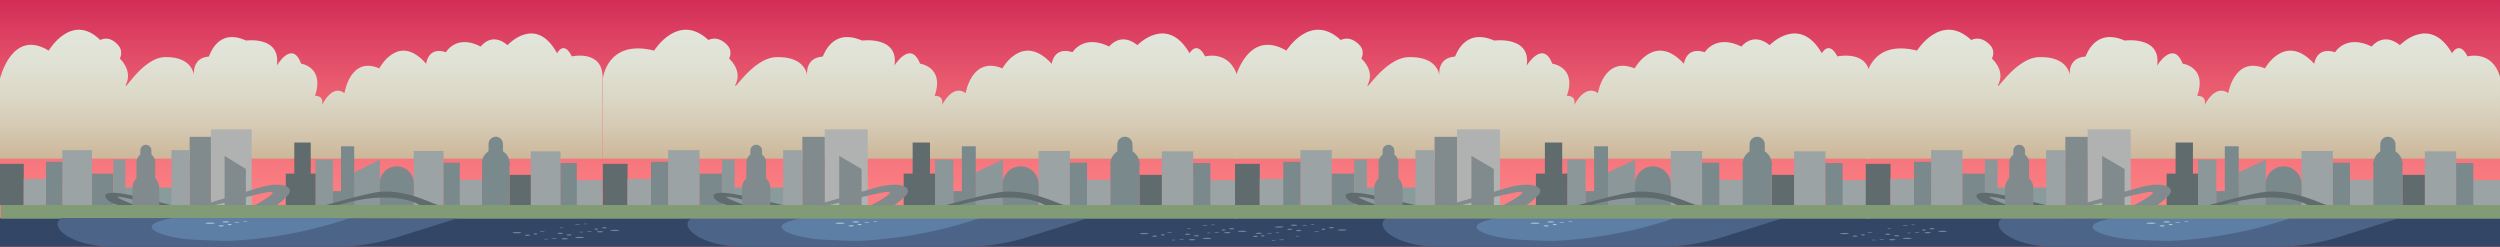 <svg xmlns="http://www.w3.org/2000/svg" xmlns:xlink="http://www.w3.org/1999/xlink" viewBox="0 0 7090.02 700"><defs><style>.cls-1{fill:url(#linear-gradient);}.cls-2{fill:#334666;}.cls-3{fill:url(#linear-gradient-2);}.cls-4{fill:#7a898c;}.cls-5{fill:#8a9b9b;}.cls-6{fill:#afb2b1;}.cls-7{fill:#818a8c;}.cls-8{fill:#9ba3a5;}.cls-9{fill:#5f6b6d;}.cls-10{fill:#8c9799;}.cls-11{fill:#819b76;}.cls-12{fill:url(#linear-gradient-3);}.cls-13{fill:#4c6487;}.cls-14{fill:#5e7fa5;}.cls-15{fill:#aac5ce;}.cls-16{fill:url(#linear-gradient-4);}.cls-17{fill:url(#linear-gradient-5);}.cls-18{opacity:0.51;}</style><linearGradient id="linear-gradient" x1="3545.01" y1="700" x2="3545.01" gradientUnits="userSpaceOnUse"><stop offset="0" stop-color="#fd8484"/><stop offset="0.2" stop-color="#fb7f82"/><stop offset="0.42" stop-color="#f4727b"/><stop offset="0.66" stop-color="#e95b6f"/><stop offset="0.9" stop-color="#da3b5f"/><stop offset="1" stop-color="#d22c57"/></linearGradient><linearGradient id="linear-gradient-2" x1="854.52" y1="450" x2="854.52" y2="84.34" gradientUnits="userSpaceOnUse"><stop offset="0" stop-color="#ccb799"/><stop offset="0.24" stop-color="#d5c9b3"/><stop offset="0.5" stop-color="#dcd9c8"/><stop offset="0.76" stop-color="#e0e2d6"/><stop offset="1" stop-color="#e2e5da"/></linearGradient><linearGradient id="linear-gradient-3" x1="2609.64" x2="2609.64" y2="84.34" xlink:href="#linear-gradient-2"/><linearGradient id="linear-gradient-4" x1="4402.76" x2="4402.76" y2="84.34" xlink:href="#linear-gradient-2"/><linearGradient id="linear-gradient-5" x1="6190.67" x2="6190.67" y2="84.34" xlink:href="#linear-gradient-2"/></defs><title>enigma-background</title><g id="Layer_4" data-name="Layer 4"><rect class="cls-1" width="7090.02" height="700"/><rect class="cls-2" y="618.45" width="7090.02" height="81.55"/><path class="cls-3" d="M1709,218c-1.21-77.76-87.35-58-87.35-58-22.79-47-41.78-9-41.78-9-60.77-111-140.52-23-140.52-23-45.57-39-76,4-76,4-69.31-36-98.74,16-98.74,16-51.27-17-56,33-56,33-78.81-91-132.92,13-132.92,13C993.14,158,977,264,977,264c-36.08-27-63.61,34-63.61,34,5.7-29-19.94-26-19.94-26C921,190,854,180.5,854,180.5c-25.64-69-68.84,5.5-68.84,5.5,12.34-85-87.35-71-87.35-71C615.25,77,594,160.36,592,160.5c-49.85,3.5-41.78,55-41.78,55s-1.94-55.91-83.08-53.5c-67.41,2-124.87,116.09-107.76,72.5C374.09,197,339.91,166,339.91,166s11.39-20-5.22-38.5c-26.36-29.35-50.32-14-50.32-14-81.65-80-146.22,30-146.22,30C33.71,79.5,0,223.15,0,223.15V450H1709Z" transform="translate(0 0)"/><rect class="cls-4" x="1385.56" y="411.14" width="40.9" height="47.85" transform="translate(2812.02 870.12) rotate(-180)"/><path class="cls-4" d="M1405.92,387.82h0a20.36,20.36,0,0,1,20.36,20.36v3a0,0,0,0,1,0,0h-40.71a0,0,0,0,1,0,0v-3A20.36,20.36,0,0,1,1405.92,387.82Z"/><rect class="cls-5" x="331.04" y="531.84" width="173.23" height="49.54"/><rect class="cls-6" x="598.04" y="367" width="115.7" height="214.38"/><rect class="cls-7" x="537.8" y="388.1" width="60.23" height="193.27"/><rect class="cls-8" x="176.66" y="425.69" width="84.42" height="155.69"/><rect class="cls-9" y="464.55" width="67.41" height="116.83"/><rect class="cls-8" x="67.23" y="507.51" width="86.38" height="83.4"/><rect class="cls-4" x="261.08" y="492.41" width="60.23" height="88.97"/><rect class="cls-4" x="130.54" y="458.97" width="46.12" height="122.41"/><rect class="cls-8" x="1505.24" y="429.16" width="84.42" height="155.69" transform="translate(3094.91 1014.01) rotate(180)"/><rect class="cls-8" x="1621.26" y="510.98" width="86.82" height="83.4" transform="translate(3329.35 1105.37) rotate(180)"/><rect class="cls-9" x="1445.01" y="495.88" width="60.23" height="88.97" transform="translate(2950.25 1080.73) rotate(180)"/><rect class="cls-4" x="1589.66" y="462.44" width="46.12" height="122.41" transform="translate(3225.45 1047.29) rotate(180)"/><rect class="cls-8" x="1173.45" y="428.04" width="84.42" height="155.69" transform="translate(2431.33 1011.77) rotate(-180)"/><rect class="cls-8" x="1280.94" y="509.86" width="86.38" height="83.4" transform="translate(2648.25 1103.12) rotate(-180)"/><rect class="cls-4" x="1257.88" y="461.32" width="46.12" height="122.41" transform="translate(2561.87 1045.05) rotate(-180)"/><rect class="cls-10" x="321.5" y="452.72" width="33.95" height="128.66"/><polygon class="cls-10" points="1077.5 581.38 1003.88 581.38 1003.88 488.96 1077.5 452.72 1077.5 581.38"/><rect class="cls-10" x="894.88" y="452.72" width="49.36" height="128.66"/><rect class="cls-8" x="486.21" y="425.69" width="51.59" height="155.69"/><polygon class="cls-7" points="697.27 581.38 637.03 581.38 637.03 442.17 697.27 479.23 697.27 581.38"/><rect class="cls-4" x="944.25" y="541.97" width="60.23" height="39.41"/><rect class="cls-4" x="1077.13" y="523.72" width="96.32" height="57.66"/><path class="cls-4" d="M1125.29,471.82h0A48.16,48.16,0,0,1,1173.45,520v9.5a0,0,0,0,1,0,0h-96.32a0,0,0,0,1,0,0V520a48.16,48.16,0,0,1,48.16-48.16Z"/><rect class="cls-4" x="1367.01" y="459.25" width="78" height="122.13" transform="translate(2812.02 1040.63) rotate(-180)"/><path class="cls-4" d="M1406,423.41h0a39,39,0,0,1,39,39v6.24a0,0,0,0,1,0,0h-78a0,0,0,0,1,0,0V462.4a39,39,0,0,1,39-39Z"/><path class="cls-9" d="M919.56,583s124.35-36.94,162.22-39.41c77.78-5.07,150.28,37.76,161,37.76s-50.63,1.16-50.63,1.16-70.43-50.81-237.79.49Z" transform="translate(0 0)"/><rect class="cls-4" x="967.08" y="414.83" width="37.41" height="128.37"/><path class="cls-9" d="M490.63,583S390.57,556.61,353.24,550.1C307,542,289.86,549,302.86,564.46c11.62,13.81,35.61,17.8,35.61,17.8l47.57.6s-74.76-27.74-45.88-24.48c37.57,4.24,80.16,23.66,84.4,23.66S490.63,583,490.63,583Z" transform="translate(0 0)"/><path class="cls-7" d="M451.76,534.19V583H375.6V534.19a41,41,0,0,1,11.48-28.72V461.16a28.51,28.51,0,0,1,10.8-22.55V427.27c0-9.19,7.07-16.64,15.79-16.64a15.35,15.35,0,0,1,11.17,4.88,17,17,0,0,1,4.62,11.76v11.33a27,27,0,0,1,3,2.73,28.71,28.71,0,0,1,7.79,19.82v44.32l.33.34A41.08,41.08,0,0,1,451.76,534.19Z" transform="translate(0 0)"/><rect class="cls-9" x="810.46" y="492.41" width="84.42" height="88.97"/><rect class="cls-9" x="834.65" y="404.27" width="46.6" height="88.97"/><rect class="cls-11" x="2" y="581.38" width="1708.08" height="38.72"/><path class="cls-7" d="M572.43,581.81S678.88,549.91,729,534c75.9-24,108.43-1.62,86.18,21.49-19.89,20.66-30.66,26.29-30.66,26.29l-63,.69s92.79-49.5,29.81-36.08S614.28,581.81,607,581.81Z" transform="translate(0 0)"/><path class="cls-12" d="M3509.72,218c-22-77.31-92-58-92-58-24-47-44-9-44-9-64-111-148-23-148-23-48-39-80,4-80,4-73-36-104,16-104,16-54-17-59,33-59,33-83-91-140,13-140,13-87-36-104,70-104,70-38-27-67,34-67,34,6-29-21-26-21-26,29-82-41.5-91.5-41.5-91.5-27-69-72.51,5.5-72.51,5.5,13-85-92-71-92-71-87-38-109.39,45.36-111.51,45.5-52.51,3.5-44,55-44,55s-2-55.91-87.51-53.5c-71,2-131.53,116.09-113.51,72.5,15.5-37.5-20.5-68.5-20.5-68.5s12-20-5.5-38.5c-27.77-29.35-53-14-53-14-86-80-154,30-154,30-133.89-33.57-145.51,79.65-145.51,79.65V450H3509.72Z" transform="translate(0 0)"/><rect class="cls-4" x="3168.85" y="411.14" width="43.1" height="47.85" transform="translate(6380.79 870.12) rotate(-180)"/><path class="cls-4" d="M3190.3,387.82h0a21.45,21.45,0,0,1,21.45,21.45v1.86a0,0,0,0,1,0,0h-42.9a0,0,0,0,1,0,0v-1.86A21.45,21.45,0,0,1,3190.3,387.82Z"/><rect class="cls-5" x="2057.58" y="531.84" width="182.56" height="49.54"/><rect class="cls-6" x="2338.94" y="367" width="121.93" height="214.38"/><rect class="cls-7" x="2275.47" y="388.1" width="63.48" height="193.27"/><path class="cls-13" d="M2915.23,672.17A606.34,606.34,0,0,1,2733.63,700H2113.55c-130.51,0-191.06-59.62-151.93-81.55h130.63l988.85,1.65Z" transform="translate(0 0)"/><path class="cls-14" d="M2438,683c-19.45.87-78.09-2.51-97.56-3.13-77.7-2.48-195.73-37.52-65.77-61.4h502.77S2631.3,674.35,2438,683Z" transform="translate(0 0)"/><ellipse class="cls-15" cx="2382.35" cy="633.07" rx="12.97" ry="1.85"/><ellipse class="cls-15" cx="2413.86" cy="640.48" rx="7.41" ry="1.85"/><ellipse class="cls-15" cx="2426.83" cy="629.36" rx="9.27" ry="1.85"/><ellipse class="cls-15" cx="2437.95" cy="636.78" rx="5.56" ry="1.85"/><ellipse class="cls-15" cx="2458.34" cy="630.29" rx="7.41" ry="0.93"/><ellipse class="cls-15" cx="2482.44" cy="628.44" rx="5.56" ry="0.93"/><path class="cls-13" d="M4886.36,672.17A606.34,606.34,0,0,1,4704.76,700H4084.69c-130.51,0-191.06-59.62-151.93-81.55h130.63l988.85,1.65Z" transform="translate(0 0)"/><path class="cls-14" d="M4409.09,683c-19.45.87-78.09-2.51-97.56-3.13-77.7-2.48-195.73-37.52-65.77-61.4h502.77S4602.44,674.35,4409.09,683Z" transform="translate(0 0)"/><ellipse class="cls-15" cx="4353.49" cy="633.07" rx="12.97" ry="1.85"/><ellipse class="cls-15" cx="4384.99" cy="640.48" rx="7.41" ry="1.85"/><ellipse class="cls-15" cx="4397.97" cy="629.36" rx="9.27" ry="1.85"/><ellipse class="cls-15" cx="4409.09" cy="636.78" rx="5.56" ry="1.85"/><ellipse class="cls-15" cx="4429.48" cy="630.29" rx="7.41" ry="0.93"/><ellipse class="cls-15" cx="4453.57" cy="628.44" rx="5.56" ry="0.93"/><path class="cls-13" d="M6633.27,672.17A606.34,606.34,0,0,1,6451.67,700H5831.59c-130.51,0-191.06-59.62-151.93-81.55h130.63l988.85,1.65Z" transform="translate(0 0)"/><path class="cls-14" d="M6156,683c-19.45.87-78.09-2.51-97.56-3.13-77.7-2.48-195.73-37.52-65.77-61.4h502.77S6349.34,674.35,6156,683Z" transform="translate(0 0)"/><ellipse class="cls-15" cx="6100.39" cy="633.07" rx="12.97" ry="1.85"/><ellipse class="cls-15" cx="6131.9" cy="640.48" rx="7.41" ry="1.85"/><ellipse class="cls-15" cx="6144.88" cy="629.36" rx="9.27" ry="1.85"/><ellipse class="cls-15" cx="6156" cy="636.78" rx="5.56" ry="1.85"/><ellipse class="cls-15" cx="6176.39" cy="630.29" rx="7.41" ry="0.93"/><ellipse class="cls-15" cx="6200.48" cy="628.44" rx="5.56" ry="0.93"/><path class="cls-13" d="M1128.67,672.17A606.34,606.34,0,0,1,947.07,700H327c-130.51,0-191.06-59.62-151.93-81.55H305.69l988.85,1.65Z" transform="translate(0 0)"/><path class="cls-14" d="M651.4,683c-19.45.87-78.09-2.51-97.56-3.13-77.7-2.48-195.73-37.52-65.77-61.4H990.84S844.74,674.35,651.4,683Z" transform="translate(0 0)"/><ellipse class="cls-15" cx="595.79" cy="633.07" rx="12.97" ry="1.85"/><ellipse class="cls-15" cx="627.3" cy="640.48" rx="7.41" ry="1.85"/><ellipse class="cls-15" cx="640.28" cy="629.36" rx="9.27" ry="1.85"/><ellipse class="cls-15" cx="651.4" cy="636.78" rx="5.56" ry="1.85"/><ellipse class="cls-15" cx="671.79" cy="630.29" rx="7.41" ry="0.93"/><ellipse class="cls-15" cx="695.88" cy="628.44" rx="5.56" ry="0.93"/><rect class="cls-8" x="1894.89" y="425.69" width="88.97" height="155.69"/><rect class="cls-9" x="1709.55" y="464.55" width="70.21" height="116.83"/><rect class="cls-8" x="1779.57" y="507.51" width="91.02" height="83.4"/><rect class="cls-4" x="1983.86" y="492.41" width="63.48" height="88.97"/><rect class="cls-4" x="1846.29" y="458.97" width="48.6" height="122.41"/><rect class="cls-8" x="3294.97" y="429.16" width="88.97" height="155.69" transform="translate(6678.9 1014.01) rotate(180)"/><rect class="cls-8" x="3417.23" y="510.98" width="91.02" height="83.4" transform="translate(6925.49 1105.37) rotate(180)"/><rect class="cls-9" x="3231.49" y="495.88" width="63.48" height="88.97" transform="translate(6526.46 1080.73) rotate(180)"/><rect class="cls-4" x="3383.93" y="462.44" width="48.6" height="122.41" transform="translate(6816.47 1047.29) rotate(180)"/><rect class="cls-8" x="2945.32" y="428.04" width="88.97" height="155.69" transform="translate(5979.62 1011.77) rotate(-180)"/><rect class="cls-8" x="3058.59" y="509.86" width="91.02" height="83.4" transform="translate(6208.21 1103.12) rotate(-180)"/><rect class="cls-4" x="3034.29" y="461.32" width="48.6" height="122.41" transform="translate(6117.18 1045.05) rotate(-180)"/><rect class="cls-10" x="2047.52" y="452.72" width="35.78" height="128.66"/><polygon class="cls-10" points="2844.2 581.38 2766.62 581.38 2766.62 488.96 2844.2 452.72 2844.2 581.38"/><rect class="cls-10" x="2651.76" y="452.72" width="52.02" height="128.66"/><rect class="cls-8" x="2221.1" y="425.69" width="54.37" height="155.69"/><polygon class="cls-7" points="2443.51 581.38 2380.04 581.38 2380.04 442.17 2443.51 479.23 2443.51 581.38"/><rect class="cls-4" x="2703.78" y="541.97" width="63.48" height="39.41"/><rect class="cls-4" x="2843.82" y="523.72" width="101.5" height="57.66"/><path class="cls-4" d="M2894.57,471.82h0a50.75,50.75,0,0,1,50.75,50.75v6.91a0,0,0,0,1,0,0h-101.5a0,0,0,0,1,0,0v-6.91a50.75,50.75,0,0,1,50.75-50.75Z"/><rect class="cls-4" x="3149.3" y="459.25" width="82.19" height="122.13" transform="translate(6380.79 1040.63) rotate(-180)"/><path class="cls-4" d="M3190.39,423.41h0a41.1,41.1,0,0,1,41.1,41.1v4.14a0,0,0,0,1,0,0H3149.3a0,0,0,0,1,0,0V464.5A41.1,41.1,0,0,1,3190.39,423.41Z"/><path class="cls-9" d="M2677.77,583s131-36.94,170.95-39.41c82-5.07,158.37,37.76,169.63,37.76s-53.35,1.16-53.35,1.16-74.22-50.81-250.59.49Z" transform="translate(0 0)"/><rect class="cls-4" x="2727.84" y="414.83" width="39.42" height="128.37"/><path class="cls-9" d="M2225.75,583S2120.31,556.61,2081,550.1c-48.77-8.07-66.79-1.08-53.09,14.37,12.25,13.81,37.53,17.8,37.53,17.8l50.13.6s-78.78-27.74-48.35-24.48c39.59,4.24,84.48,23.66,88.94,23.66S2225.75,583,2225.75,583Z" transform="translate(0 0)"/><path class="cls-7" d="M2184.8,534.19V583h-80.26V534.19a40,40,0,0,1,12.1-28.72V461.16A28,28,0,0,1,2128,438.61V427.27a16.64,16.64,0,1,1,33.28,0v11.33a28,28,0,0,1,11.39,22.55v44.32l.35.34A40,40,0,0,1,2184.8,534.19Z" transform="translate(0 0)"/><rect class="cls-9" x="2562.8" y="492.41" width="88.97" height="88.97"/><rect class="cls-9" x="2588.29" y="404.27" width="49.11" height="88.97"/><rect class="cls-11" x="1708.72" y="581.38" width="1800" height="38.72"/><path class="cls-7" d="M2312,581.81s112.17-31.9,165-47.78c80-24,114.26-1.62,90.82,21.49-21,20.66-32.31,26.29-32.31,26.29l-66.35.69s97.78-49.5,31.42-36.08-144.52,35.39-152.16,35.39Z" transform="translate(0 0)"/><path class="cls-16" d="M5302.76,218c-1.28-77.76-92-58-92-58-24-47-44-9-44-9-64-111-148-23-148-23-48-39-80,4-80,4-73-36-104,16-104,16-54-17-59,33-59,33-83-91-140,13-140,13-87-36-104,70-104,70-38-27-67,34-67,34,6-29-21-26-21-26,29-82-41.5-91.5-41.5-91.5-27-69-72.5,5.5-72.5,5.5,13-85-92-71-92-71-87-38-109.38,45.36-111.5,45.5-52.5,3.5-44,55-44,55s-2-55.91-87.5-53.5c-71,2-131.52,116.09-113.5,72.5,15.5-37.5-20.5-68.5-20.5-68.5s12-20-5.5-38.5c-27.77-29.35-53-14-53-14-86-80-154,30-154,30-110-64-145.5,79.65-145.5,79.65V450h1800Z" transform="translate(0 0)"/><rect class="cls-4" x="4961.88" y="411.14" width="43.1" height="47.85" transform="translate(9966.86 870.12) rotate(-180)"/><path class="cls-4" d="M4983.34,387.82h0a21.45,21.45,0,0,1,21.45,21.45v1.86a0,0,0,0,1,0,0h-42.9a0,0,0,0,1,0,0v-1.86A21.45,21.45,0,0,1,4983.34,387.82Z"/><rect class="cls-5" x="3850.62" y="531.84" width="182.56" height="49.54"/><rect class="cls-6" x="4131.98" y="367" width="121.93" height="214.38"/><rect class="cls-7" x="4068.51" y="388.1" width="63.48" height="193.27"/><rect class="cls-8" x="3687.93" y="425.69" width="88.97" height="155.69"/><rect class="cls-9" x="3502.59" y="464.55" width="70.21" height="116.83"/><rect class="cls-8" x="3572.61" y="507.51" width="91.02" height="83.4"/><rect class="cls-4" x="3776.9" y="492.41" width="63.48" height="88.97"/><rect class="cls-4" x="3639.33" y="458.97" width="48.6" height="122.41"/><rect class="cls-8" x="5088.01" y="429.16" width="88.97" height="155.69" transform="translate(10264.98 1014.01) rotate(180)"/><rect class="cls-8" x="5210.27" y="510.98" width="91.49" height="83.4" transform="translate(10512.03 1105.37) rotate(180)"/><rect class="cls-9" x="5024.53" y="495.88" width="63.48" height="88.97" transform="translate(10112.53 1080.73) rotate(180)"/><rect class="cls-4" x="5176.97" y="462.44" width="48.6" height="122.41" transform="translate(10402.54 1047.29) rotate(180)"/><rect class="cls-8" x="4738.36" y="428.04" width="88.97" height="155.69" transform="translate(9565.69 1011.77) rotate(-180)"/><rect class="cls-8" x="4851.63" y="509.86" width="91.02" height="83.4" transform="translate(9794.28 1103.12) rotate(-180)"/><rect class="cls-4" x="4827.33" y="461.32" width="48.6" height="122.41" transform="translate(9703.26 1045.05) rotate(-180)"/><rect class="cls-10" x="3840.56" y="452.72" width="35.78" height="128.66"/><polygon class="cls-10" points="4637.24 581.38 4559.66 581.38 4559.66 488.96 4637.24 452.72 4637.24 581.38"/><rect class="cls-10" x="4444.8" y="452.72" width="52.02" height="128.66"/><rect class="cls-8" x="4014.14" y="425.69" width="54.37" height="155.69"/><polygon class="cls-7" points="4236.55 581.38 4173.08 581.38 4173.08 442.17 4236.55 479.23 4236.55 581.38"/><rect class="cls-4" x="4496.82" y="541.97" width="63.48" height="39.41"/><rect class="cls-4" x="4636.86" y="523.72" width="101.5" height="57.66"/><path class="cls-4" d="M4687.61,471.82h0a50.75,50.75,0,0,1,50.75,50.75v6.91a0,0,0,0,1,0,0h-101.5a0,0,0,0,1,0,0v-6.91A50.75,50.75,0,0,1,4687.61,471.82Z"/><rect class="cls-4" x="4942.34" y="459.25" width="82.19" height="122.13" transform="translate(9966.86 1040.63) rotate(-180)"/><path class="cls-4" d="M4983.43,423.41h0a41.1,41.1,0,0,1,41.1,41.1v4.14a0,0,0,0,1,0,0h-82.19a0,0,0,0,1,0,0V464.5A41.1,41.1,0,0,1,4983.43,423.41Z"/><path class="cls-9" d="M4470.81,583s131-36.94,170.95-39.41c82-5.07,158.37,37.76,169.63,37.76s-53.35,1.16-53.35,1.16-74.22-50.81-250.59.49Z" transform="translate(0 0)"/><rect class="cls-4" x="4520.88" y="414.83" width="39.42" height="128.37"/><path class="cls-9" d="M4018.79,583S3913.35,556.61,3874,550.1c-48.77-8.07-66.79-1.08-53.09,14.37,12.25,13.81,37.53,17.8,37.53,17.8l50.13.6s-78.78-27.74-48.35-24.48c39.59,4.24,84.48,23.66,88.94,23.66S4018.79,583,4018.79,583Z" transform="translate(0 0)"/><path class="cls-7" d="M3977.84,534.19V583h-80.26V534.19a40,40,0,0,1,12.1-28.72V461.16a28,28,0,0,1,11.38-22.55V427.27a16.64,16.64,0,1,1,33.28,0v11.33a28,28,0,0,1,11.39,22.55v44.32l.35.34A40,40,0,0,1,3977.84,534.19Z" transform="translate(0 0)"/><rect class="cls-9" x="4355.84" y="492.41" width="88.97" height="88.97"/><rect class="cls-9" x="4381.32" y="404.27" width="49.11" height="88.97"/><rect class="cls-11" x="3501.76" y="581.38" width="1800" height="38.72"/><path class="cls-7" d="M4105,581.81s112.17-31.9,165-47.78c80-24,114.26-1.62,90.82,21.49-21,20.66-32.31,26.29-32.31,26.29l-66.35.69s97.78-49.5,31.42-36.08-144.52,35.39-152.16,35.39Z" transform="translate(0 0)"/><path class="cls-17" d="M7090,218c-22-77.31-91.93-58-91.93-58-24-47-44-9-44-9-64-111-147.89-23-147.89-23-48-39-79.94,4-79.94,4-72.95-36-103.93,16-103.93,16-54-17-59,33-59,33-82.94-91-139.9,13-139.9,13-86.94-36-103.93,70-103.93,70-38-27-67,34-67,34,6-29-21-26-21-26,29-82-41.47-91.5-41.47-91.5-27-69-72.45,5.5-72.45,5.5,13-85-91.93-71-91.93-71-86.94-38-109.3,45.36-111.42,45.5-52.46,3.5-44,55-44,55s-2-55.91-87.44-53.5c-70.95,2-131.42,116.09-113.42,72.5C5685,197,5649.06,166,5649.06,166s12-20-5.5-38.5c-27.75-29.35-53-14-53-14-85.94-80-153.89,30-153.89,30-133.78-33.57-145.4,79.65-145.4,79.65V450H7090Z" transform="translate(0 0)"/><rect class="cls-4" x="6750.61" y="411.14" width="43.1" height="47.85" transform="translate(13544.31 870.12) rotate(-180)"/><path class="cls-4" d="M6772.06,387.82h0a21.45,21.45,0,0,1,21.45,21.45v1.86a0,0,0,0,1,0,0h-42.9a0,0,0,0,1,0,0v-1.86A21.45,21.45,0,0,1,6772.06,387.82Z"/><rect class="cls-5" x="5639.34" y="531.84" width="182.56" height="49.54"/><rect class="cls-6" x="5920.71" y="367" width="121.93" height="214.38"/><rect class="cls-7" x="5857.23" y="388.1" width="63.48" height="193.27"/><rect class="cls-8" x="5476.66" y="425.69" width="88.97" height="155.69"/><rect class="cls-9" x="5291.31" y="464.55" width="70.21" height="116.83"/><rect class="cls-8" x="5361.33" y="507.51" width="91.02" height="83.4"/><rect class="cls-4" x="5565.62" y="492.41" width="63.48" height="88.97"/><rect class="cls-4" x="5428.05" y="458.97" width="48.6" height="122.41"/><rect class="cls-8" x="6876.73" y="429.16" width="88.97" height="155.69" transform="translate(13842.43 1014.01) rotate(180)"/><rect class="cls-8" x="6999" y="510.98" width="91.02" height="83.4" transform="translate(14089.02 1105.37) rotate(180)"/><rect class="cls-9" x="6813.25" y="495.88" width="63.48" height="88.97" transform="translate(13689.98 1080.73) rotate(180)"/><rect class="cls-4" x="6965.7" y="462.44" width="48.6" height="122.41" transform="translate(13979.99 1047.29) rotate(180)"/><rect class="cls-8" x="6527.09" y="428.04" width="88.97" height="155.69" transform="translate(13143.14 1011.77) rotate(-180)"/><rect class="cls-8" x="6640.35" y="509.86" width="91.02" height="83.4" transform="translate(13371.73 1103.12) rotate(-180)"/><rect class="cls-4" x="6616.05" y="461.32" width="48.6" height="122.41" transform="translate(13280.71 1045.05) rotate(-180)"/><rect class="cls-10" x="5629.28" y="452.72" width="35.78" height="128.66"/><polygon class="cls-10" points="6425.97 581.38 6348.38 581.38 6348.38 488.96 6425.97 452.72 6425.97 581.38"/><rect class="cls-10" x="6233.53" y="452.72" width="52.02" height="128.66"/><rect class="cls-8" x="5802.86" y="425.69" width="54.37" height="155.69"/><polygon class="cls-7" points="6025.28 581.38 5961.8 581.38 5961.8 442.17 6025.28 479.23 6025.28 581.38"/><rect class="cls-4" x="6285.55" y="541.97" width="63.48" height="39.41"/><rect class="cls-4" x="6425.58" y="523.72" width="101.5" height="57.66"/><path class="cls-4" d="M6476.34,471.82h0a50.75,50.75,0,0,1,50.75,50.75v6.91a0,0,0,0,1,0,0h-101.5a0,0,0,0,1,0,0v-6.91A50.75,50.75,0,0,1,6476.34,471.82Z"/><rect class="cls-4" x="6731.06" y="459.25" width="82.19" height="122.13" transform="translate(13544.31 1040.63) rotate(-180)"/><path class="cls-4" d="M6772.16,423.41h0a41.1,41.1,0,0,1,41.1,41.1v4.14a0,0,0,0,1,0,0h-82.19a0,0,0,0,1,0,0V464.5a41.1,41.1,0,0,1,41.1-41.1Z"/><path class="cls-9" d="M6259.54,583s131-36.94,170.95-39.41c82-5.07,158.37,37.76,169.63,37.76s-53.35,1.16-53.35,1.16-74.22-50.81-250.59.49Z" transform="translate(0 0)"/><rect class="cls-4" x="6309.6" y="414.83" width="39.42" height="128.37"/><path class="cls-9" d="M5807.52,583s-105.45-26.42-144.79-32.93c-48.77-8.07-66.79-1.08-53.09,14.37,12.25,13.81,37.53,17.8,37.53,17.8l50.13.6s-78.78-27.74-48.35-24.48c39.59,4.24,84.48,23.66,88.94,23.66S5807.52,583,5807.52,583Z" transform="translate(0 0)"/><path class="cls-7" d="M5766.56,534.19V583H5686.3V534.19a40,40,0,0,1,12.1-28.72V461.16a28,28,0,0,1,11.38-22.55V427.27a16.64,16.64,0,1,1,33.28,0v11.33a28,28,0,0,1,11.39,22.55v44.32l.35.34A40,40,0,0,1,5766.56,534.19Z" transform="translate(0 0)"/><rect class="cls-9" x="6144.56" y="492.41" width="88.97" height="88.97"/><rect class="cls-9" x="6170.05" y="404.27" width="49.11" height="88.97"/><rect class="cls-11" x="5290.49" y="581.38" width="1799.53" height="38.72"/><path class="cls-7" d="M5893.73,581.81s112.17-31.9,165-47.78c80-24,114.26-1.62,90.82,21.49-21,20.66-32.31,26.29-32.31,26.29l-66.35.69s97.78-49.5,31.42-36.08-144.52,35.39-152.16,35.39Z" transform="translate(0 0)"/><g class="cls-18"><ellipse class="cls-15" cx="1465.79" cy="659.83" rx="12.31" ry="1.85"/><ellipse class="cls-15" cx="1495.69" cy="667.24" rx="7.04" ry="1.85"/><ellipse class="cls-15" cx="1518.55" cy="663.53" rx="5.28" ry="1.85"/><ellipse class="cls-15" cx="1537.9" cy="657.05" rx="7.04" ry="0.93"/><ellipse class="cls-15" cx="1592.72" cy="646.12" rx="5.28" ry="0.93"/><ellipse class="cls-15" cx="1643.73" cy="673.53" rx="12.31" ry="1.85"/><ellipse class="cls-15" cx="1613.83" cy="666.12" rx="7.04" ry="1.85"/><ellipse class="cls-15" cx="1601.52" cy="677.24" rx="8.79" ry="1.85"/><ellipse class="cls-15" cx="1588.79" cy="661.83" rx="7.45" ry="1.85"/><ellipse class="cls-15" cx="1571.62" cy="676.31" rx="7.04" ry="0.93"/><ellipse class="cls-15" cx="1548.75" cy="678.17" rx="5.28" ry="0.93"/><ellipse class="cls-15" cx="1637.9" cy="637.05" rx="7.04" ry="0.93"/><ellipse class="cls-15" cx="1660.76" cy="635.19" rx="5.28" ry="0.93"/><ellipse class="cls-15" cx="1743.73" cy="653.53" rx="12.31" ry="1.85"/><ellipse class="cls-15" cx="1713.83" cy="646.12" rx="7.04" ry="1.85"/><ellipse class="cls-15" cx="1701.52" cy="657.24" rx="8.79" ry="1.85"/><ellipse class="cls-15" cx="1690.97" cy="649.83" rx="5.28" ry="1.85"/><ellipse class="cls-15" cx="1671.62" cy="656.31" rx="7.04" ry="0.93"/><ellipse class="cls-15" cx="1648.75" cy="658.17" rx="5.28" ry="0.93"/></g><g class="cls-18"><ellipse class="cls-15" cx="3244.96" cy="662.37" rx="12.31" ry="1.85"/><ellipse class="cls-15" cx="3274.86" cy="669.78" rx="7.04" ry="1.85"/><ellipse class="cls-15" cx="3297.73" cy="666.08" rx="5.28" ry="1.85"/><ellipse class="cls-15" cx="3317.07" cy="659.59" rx="7.04" ry="0.93"/><ellipse class="cls-15" cx="3371.9" cy="648.66" rx="5.28" ry="0.93"/><ellipse class="cls-15" cx="3422.9" cy="676.08" rx="12.31" ry="1.85"/><ellipse class="cls-15" cx="3393" cy="668.66" rx="7.04" ry="1.85"/><ellipse class="cls-15" cx="3380.69" cy="679.78" rx="8.79" ry="1.85"/><ellipse class="cls-15" cx="3367.96" cy="664.37" rx="7.45" ry="1.85"/><ellipse class="cls-15" cx="3350.79" cy="678.86" rx="7.04" ry="0.93"/><ellipse class="cls-15" cx="3327.93" cy="680.71" rx="5.28" ry="0.93"/><ellipse class="cls-15" cx="3417.07" cy="639.59" rx="7.04" ry="0.93"/><ellipse class="cls-15" cx="3439.94" cy="637.74" rx="5.28" ry="0.93"/><ellipse class="cls-15" cx="3522.9" cy="656.08" rx="12.31" ry="1.85"/><ellipse class="cls-15" cx="3493" cy="648.66" rx="7.04" ry="1.85"/><ellipse class="cls-15" cx="3480.69" cy="659.78" rx="8.79" ry="1.85"/><ellipse class="cls-15" cx="3470.14" cy="652.37" rx="5.28" ry="1.85"/><ellipse class="cls-15" cx="3450.79" cy="658.86" rx="7.04" ry="0.93"/><ellipse class="cls-15" cx="3427.93" cy="660.71" rx="5.28" ry="0.93"/></g><g class="cls-18"><ellipse class="cls-15" cx="3805.99" cy="652.02" rx="12.31" ry="1.85" transform="translate(-17.42 111.47) rotate(-1.67)"/><ellipse class="cls-15" cx="3775.88" cy="645.48" rx="7.04" ry="1.85" transform="translate(-17.25 110.59) rotate(-1.67)"/><ellipse class="cls-15" cx="3753.14" cy="649.86" rx="5.28" ry="1.85" transform="translate(-17.38 109.93) rotate(-1.67)"/><ellipse class="cls-15" cx="3733.99" cy="656.9" rx="7.04" ry="0.93" transform="translate(-17.6 109.37) rotate(-1.67)"/><ellipse class="cls-15" cx="3679.51" cy="669.43" rx="5.28" ry="0.93" transform="translate(-17.99 107.78) rotate(-1.67)"/><ellipse class="cls-15" cx="3627.72" cy="643.52" rx="12.31" ry="1.85" transform="translate(-17.25 106.26) rotate(-1.67)"/><ellipse class="cls-15" cx="3657.82" cy="650.05" rx="7.04" ry="1.85" transform="translate(-17.43 107.14) rotate(-1.67)"/><ellipse class="cls-15" cx="3669.81" cy="638.58" rx="8.79" ry="1.85" transform="translate(-17.09 107.49) rotate(-1.67)"/><ellipse class="cls-15" cx="3682.98" cy="653.61" rx="7.45" ry="1.85" transform="translate(-17.52 107.88) rotate(-1.67)"/><ellipse class="cls-15" cx="3699.72" cy="638.63" rx="7.04" ry="0.93" transform="translate(-17.08 108.36) rotate(-1.67)"/><ellipse class="cls-15" cx="3722.52" cy="636.11" rx="5.28" ry="0.93" transform="translate(-17 109.03) rotate(-1.67)"/><ellipse class="cls-15" cx="3634.61" cy="679.82" rx="7.04" ry="0.93" transform="translate(-18.31 106.48) rotate(-1.67)"/><ellipse class="cls-15" cx="3611.81" cy="682.34" rx="5.28" ry="0.93" transform="translate(-18.39 105.81) rotate(-1.67)"/><ellipse class="cls-15" cx="3558.45" cy="672.97" rx="7.04" ry="1.85" transform="matrix(1, -0.03, 0.03, 1, -18.14, 104.25)"/><ellipse class="cls-15" cx="3570.43" cy="661.49" rx="8.79" ry="1.85" transform="translate(-17.8 104.59) rotate(-1.67)"/><ellipse class="cls-15" cx="3581.2" cy="668.59" rx="5.28" ry="1.85" transform="translate(-18 104.91) rotate(-1.67)"/><ellipse class="cls-15" cx="3600.35" cy="661.54" rx="7.04" ry="0.93" transform="translate(-17.79 105.47) rotate(-1.67)"/><ellipse class="cls-15" cx="3623.15" cy="659.02" rx="5.28" ry="0.93" transform="translate(-17.71 106.13) rotate(-1.67)"/></g><g class="cls-18"><ellipse class="cls-15" cx="5230.89" cy="662.37" rx="12.31" ry="1.85"/><ellipse class="cls-15" cx="5260.79" cy="669.78" rx="7.04" ry="1.85"/><ellipse class="cls-15" cx="5283.65" cy="666.08" rx="5.28" ry="1.85"/><ellipse class="cls-15" cx="5303" cy="659.59" rx="7.04" ry="0.93"/><ellipse class="cls-15" cx="5357.82" cy="648.66" rx="5.28" ry="0.93"/><ellipse class="cls-15" cx="5408.83" cy="676.08" rx="12.31" ry="1.85"/><ellipse class="cls-15" cx="5378.93" cy="668.66" rx="7.04" ry="1.85"/><ellipse class="cls-15" cx="5366.62" cy="679.78" rx="8.79" ry="1.85"/><ellipse class="cls-15" cx="5353.89" cy="664.37" rx="7.45" ry="1.85"/><ellipse class="cls-15" cx="5336.72" cy="678.86" rx="7.04" ry="0.93"/><ellipse class="cls-15" cx="5313.85" cy="680.71" rx="5.28" ry="0.93"/><ellipse class="cls-15" cx="5403" cy="639.59" rx="7.04" ry="0.93"/><ellipse class="cls-15" cx="5425.86" cy="637.74" rx="5.28" ry="0.93"/><ellipse class="cls-15" cx="5508.83" cy="656.08" rx="12.31" ry="1.85"/><ellipse class="cls-15" cx="5478.93" cy="648.66" rx="7.04" ry="1.85"/><ellipse class="cls-15" cx="5466.62" cy="659.78" rx="8.79" ry="1.85"/><ellipse class="cls-15" cx="5456.06" cy="652.37" rx="5.28" ry="1.85"/><ellipse class="cls-15" cx="5436.72" cy="658.86" rx="7.04" ry="0.93"/><ellipse class="cls-15" cx="5413.85" cy="660.71" rx="5.28" ry="0.93"/></g></g></svg>